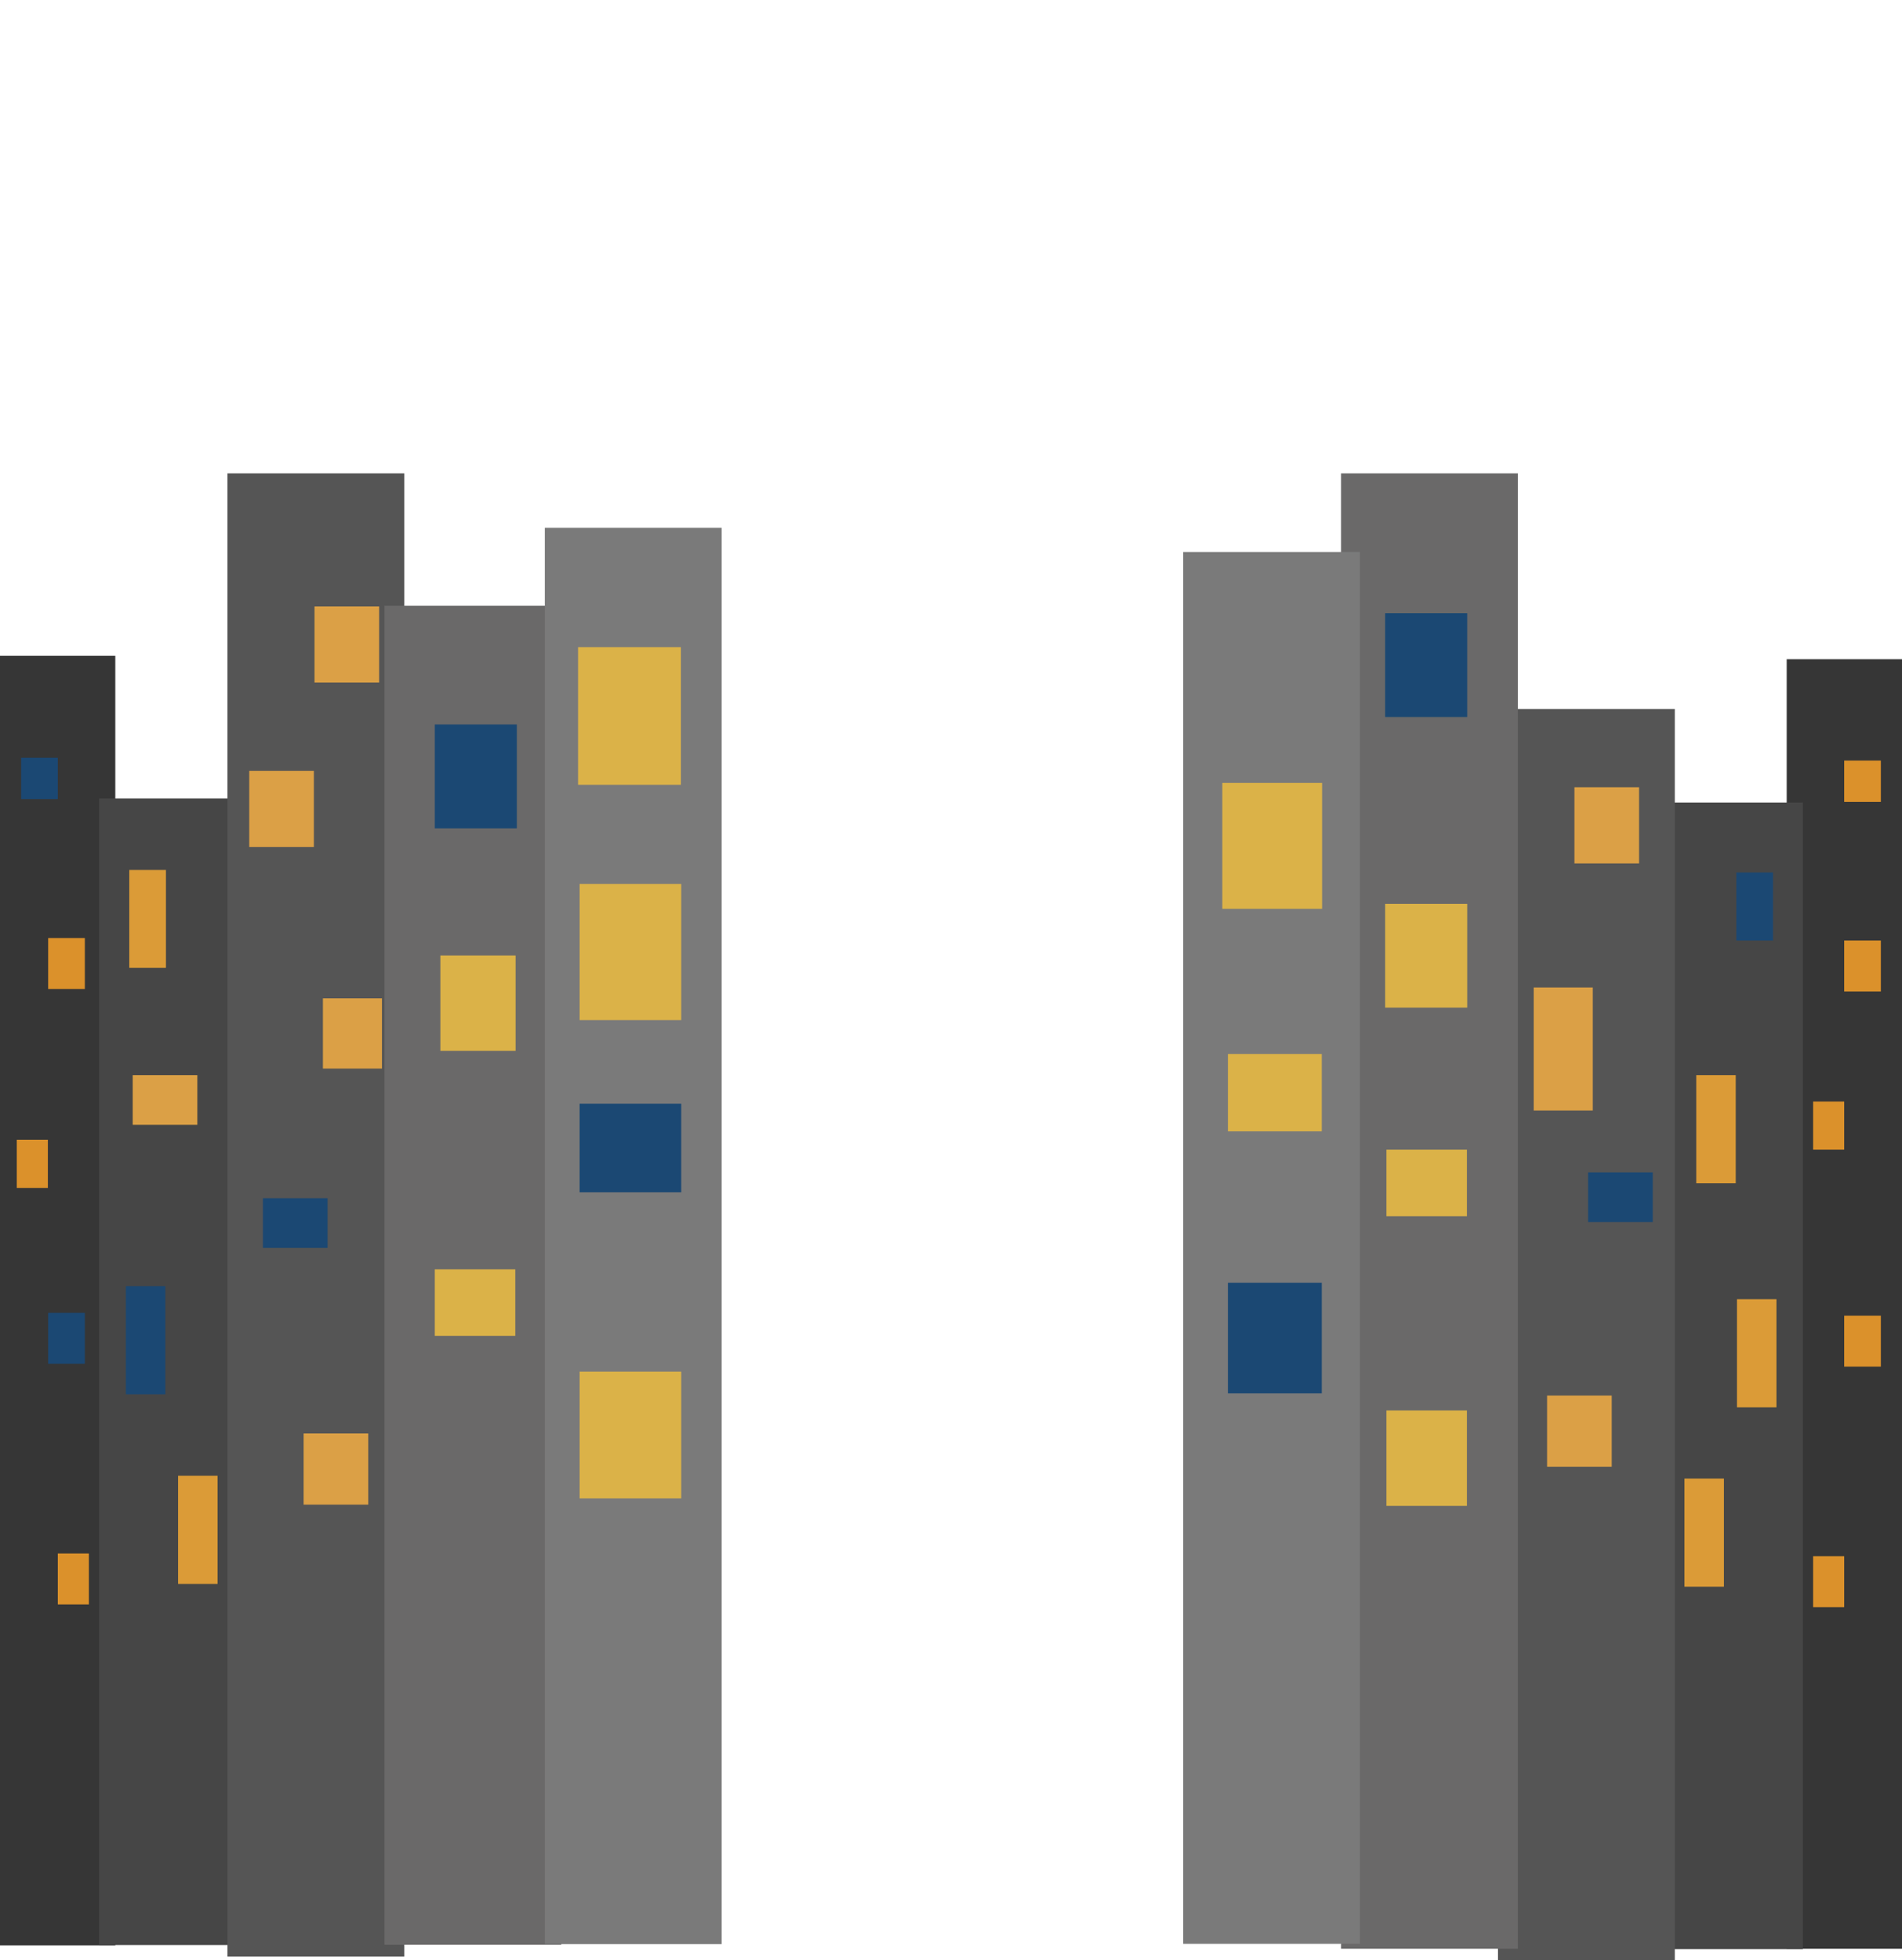 <?xml version="1.0" encoding="utf-8"?>
<!-- Generator: Adobe Illustrator 18.1.1, SVG Export Plug-In . SVG Version: 6.00 Build 0)  -->
<svg version="1.1" id="Layer_1" xmlns="http://www.w3.org/2000/svg" xmlns:xlink="http://www.w3.org/1999/xlink" x="0px" y="0px"
	 viewBox="0 51 612 630.7" enable-background="new 0 51 612 630.7" xml:space="preserve">
<g>
	<g id="buildings">
		<rect id="bd_left_3" y="262" fill="#363636" width="37.1" height="414.9"/>
		<rect id="bd_left_2" x="31.9" y="307.9" fill="#464646" width="42.8" height="368.9"/>
		<rect id="bd_left_1_1_" x="73.2" y="203.3" fill="#555555" width="56.9" height="477.2"/>
		<rect id="bd_left_1" x="123.7" y="245.9" fill="#6A6969" width="56.9" height="430.8"/>
		<rect id="bd_left_3_1_" x="574.9" y="263.1" fill="#363636" width="37.1" height="414.9"/>
		<rect id="bd_left_2_1_" x="537.3" y="309.2" fill="#464646" width="42.8" height="368.9"/>
		<rect id="bd_left_1_3_" x="482" y="279.1" fill="#555555" width="56.9" height="402.6"/>
		<rect id="bd_left_1_2_" x="431.5" y="203.3" fill="#6A6969" width="56.9" height="474.7"/>
		<rect id="bd_left_1_4_" x="380.7" y="228.6" fill="#7A7A7A" width="56.9" height="447.8"/>
		<rect id="bd_left_1_5_" x="175.3" y="220.8" fill="#7A7A7A" width="56.9" height="455.7"/>
	</g>
	<rect x="103.9" y="372.2" fill="#DBA046" width="19" height="22.6"/>
	<rect x="97.7" y="512.2" fill="#DBA046" width="20.8" height="22.9"/>
	<rect x="42.7" y="396.9" fill="#DBA046" width="20.8" height="16"/>
	<rect x="80.2" y="299" fill="#DBA046" width="20.8" height="24.5"/>
	<rect x="101.2" y="246.1" fill="#DBA046" width="20.8" height="24.5"/>
	<rect x="41.6" y="330.9" fill="#DB9B37" width="11.8" height="31.5"/>
	<rect x="57.3" y="525.8" fill="#DB9B37" width="12.7" height="34.8"/>
	<rect x="15.5" y="352.8" fill="#DB912B" width="11.8" height="16.4"/>
	<rect x="5.4" y="417.7" fill="#DB912B" width="10" height="15.5"/>
	<rect x="18.6" y="550.8" fill="#DB912B" width="10" height="16.4"/>
	<g>
		<rect x="141.7" y="358.4" fill="#DBB248" width="24.2" height="30.7"/>
		<rect x="139.9" y="459.4" fill="#DBB248" width="25.9" height="21.4"/>
		<rect x="446.1" y="504.8" fill="#DBB248" width="25.9" height="30.7"/>
		<rect x="446.1" y="420.9" fill="#DBB248" width="25.9" height="21.4"/>
		<rect x="445.7" y="341.8" fill="#DBB248" width="26.4" height="33.4"/>
		<rect x="395.1" y="390.1" fill="#DBB248" width="30.2" height="24.9"/>
		<rect x="393.3" y="302.9" fill="#DBB248" width="32.1" height="40.5"/>
		<rect x="186.5" y="335.4" fill="#DBB248" width="32.7" height="43.8"/>
		<rect x="186.5" y="492.3" fill="#DBB248" width="32.7" height="40.8"/>
		<rect x="186" y="259.2" fill="#DBB248" width="33.1" height="44.3"/>
	</g>
	<rect x="493.5" y="368.7" fill="#DBA046" width="19" height="39.6"/>
	<rect x="497.8" y="500" fill="#DBA046" width="20.8" height="22.9"/>
	<rect x="506.6" y="304.3" fill="#DBA046" width="20.8" height="24.5"/>
	<g>
		<rect x="139.9" y="284.1" fill="#1B4873" width="26.4" height="33.4"/>
		<rect x="84.6" y="436.5" fill="#1B4873" width="20.8" height="16"/>
		<rect x="40.5" y="464.8" fill="#1B4873" width="12.7" height="34.8"/>
		<rect x="6.8" y="294.8" fill="#1B4873" width="11.8" height="13.3"/>
		<rect x="15.5" y="473.4" fill="#1B4873" width="11.8" height="16.4"/>
		<rect x="445.7" y="248.3" fill="#1B4873" width="26.4" height="33.4"/>
		<rect x="395.1" y="463.7" fill="#1B4873" width="30.2" height="35.6"/>
		<rect x="186.5" y="406.1" fill="#1B4873" width="32.7" height="28.5"/>
		<rect x="511" y="428.2" fill="#1B4873" width="20.8" height="16"/>
		<rect x="558.7" y="331.7" fill="#1B4873" width="11.8" height="21.9"/>
	</g>
	<rect x="545.8" y="396.9" fill="#DB9B37" width="12.7" height="34.8"/>
	<rect x="558.9" y="469" fill="#DB9B37" width="12.7" height="34.8"/>
	<rect x="542" y="526.7" fill="#DB9B37" width="12.7" height="34.8"/>
	<rect x="593.4" y="295.7" fill="#DB912B" width="11.8" height="13.3"/>
	<rect x="593.4" y="353.6" fill="#DB912B" width="11.8" height="16.4"/>
	<rect x="583.4" y="405.4" fill="#DB912B" width="10" height="15.5"/>
	<rect x="593.4" y="474.3" fill="#DB912B" width="11.8" height="16.4"/>
	<rect x="583.4" y="551.7" fill="#DB912B" width="10" height="16.4"/>
</g>
</svg>
